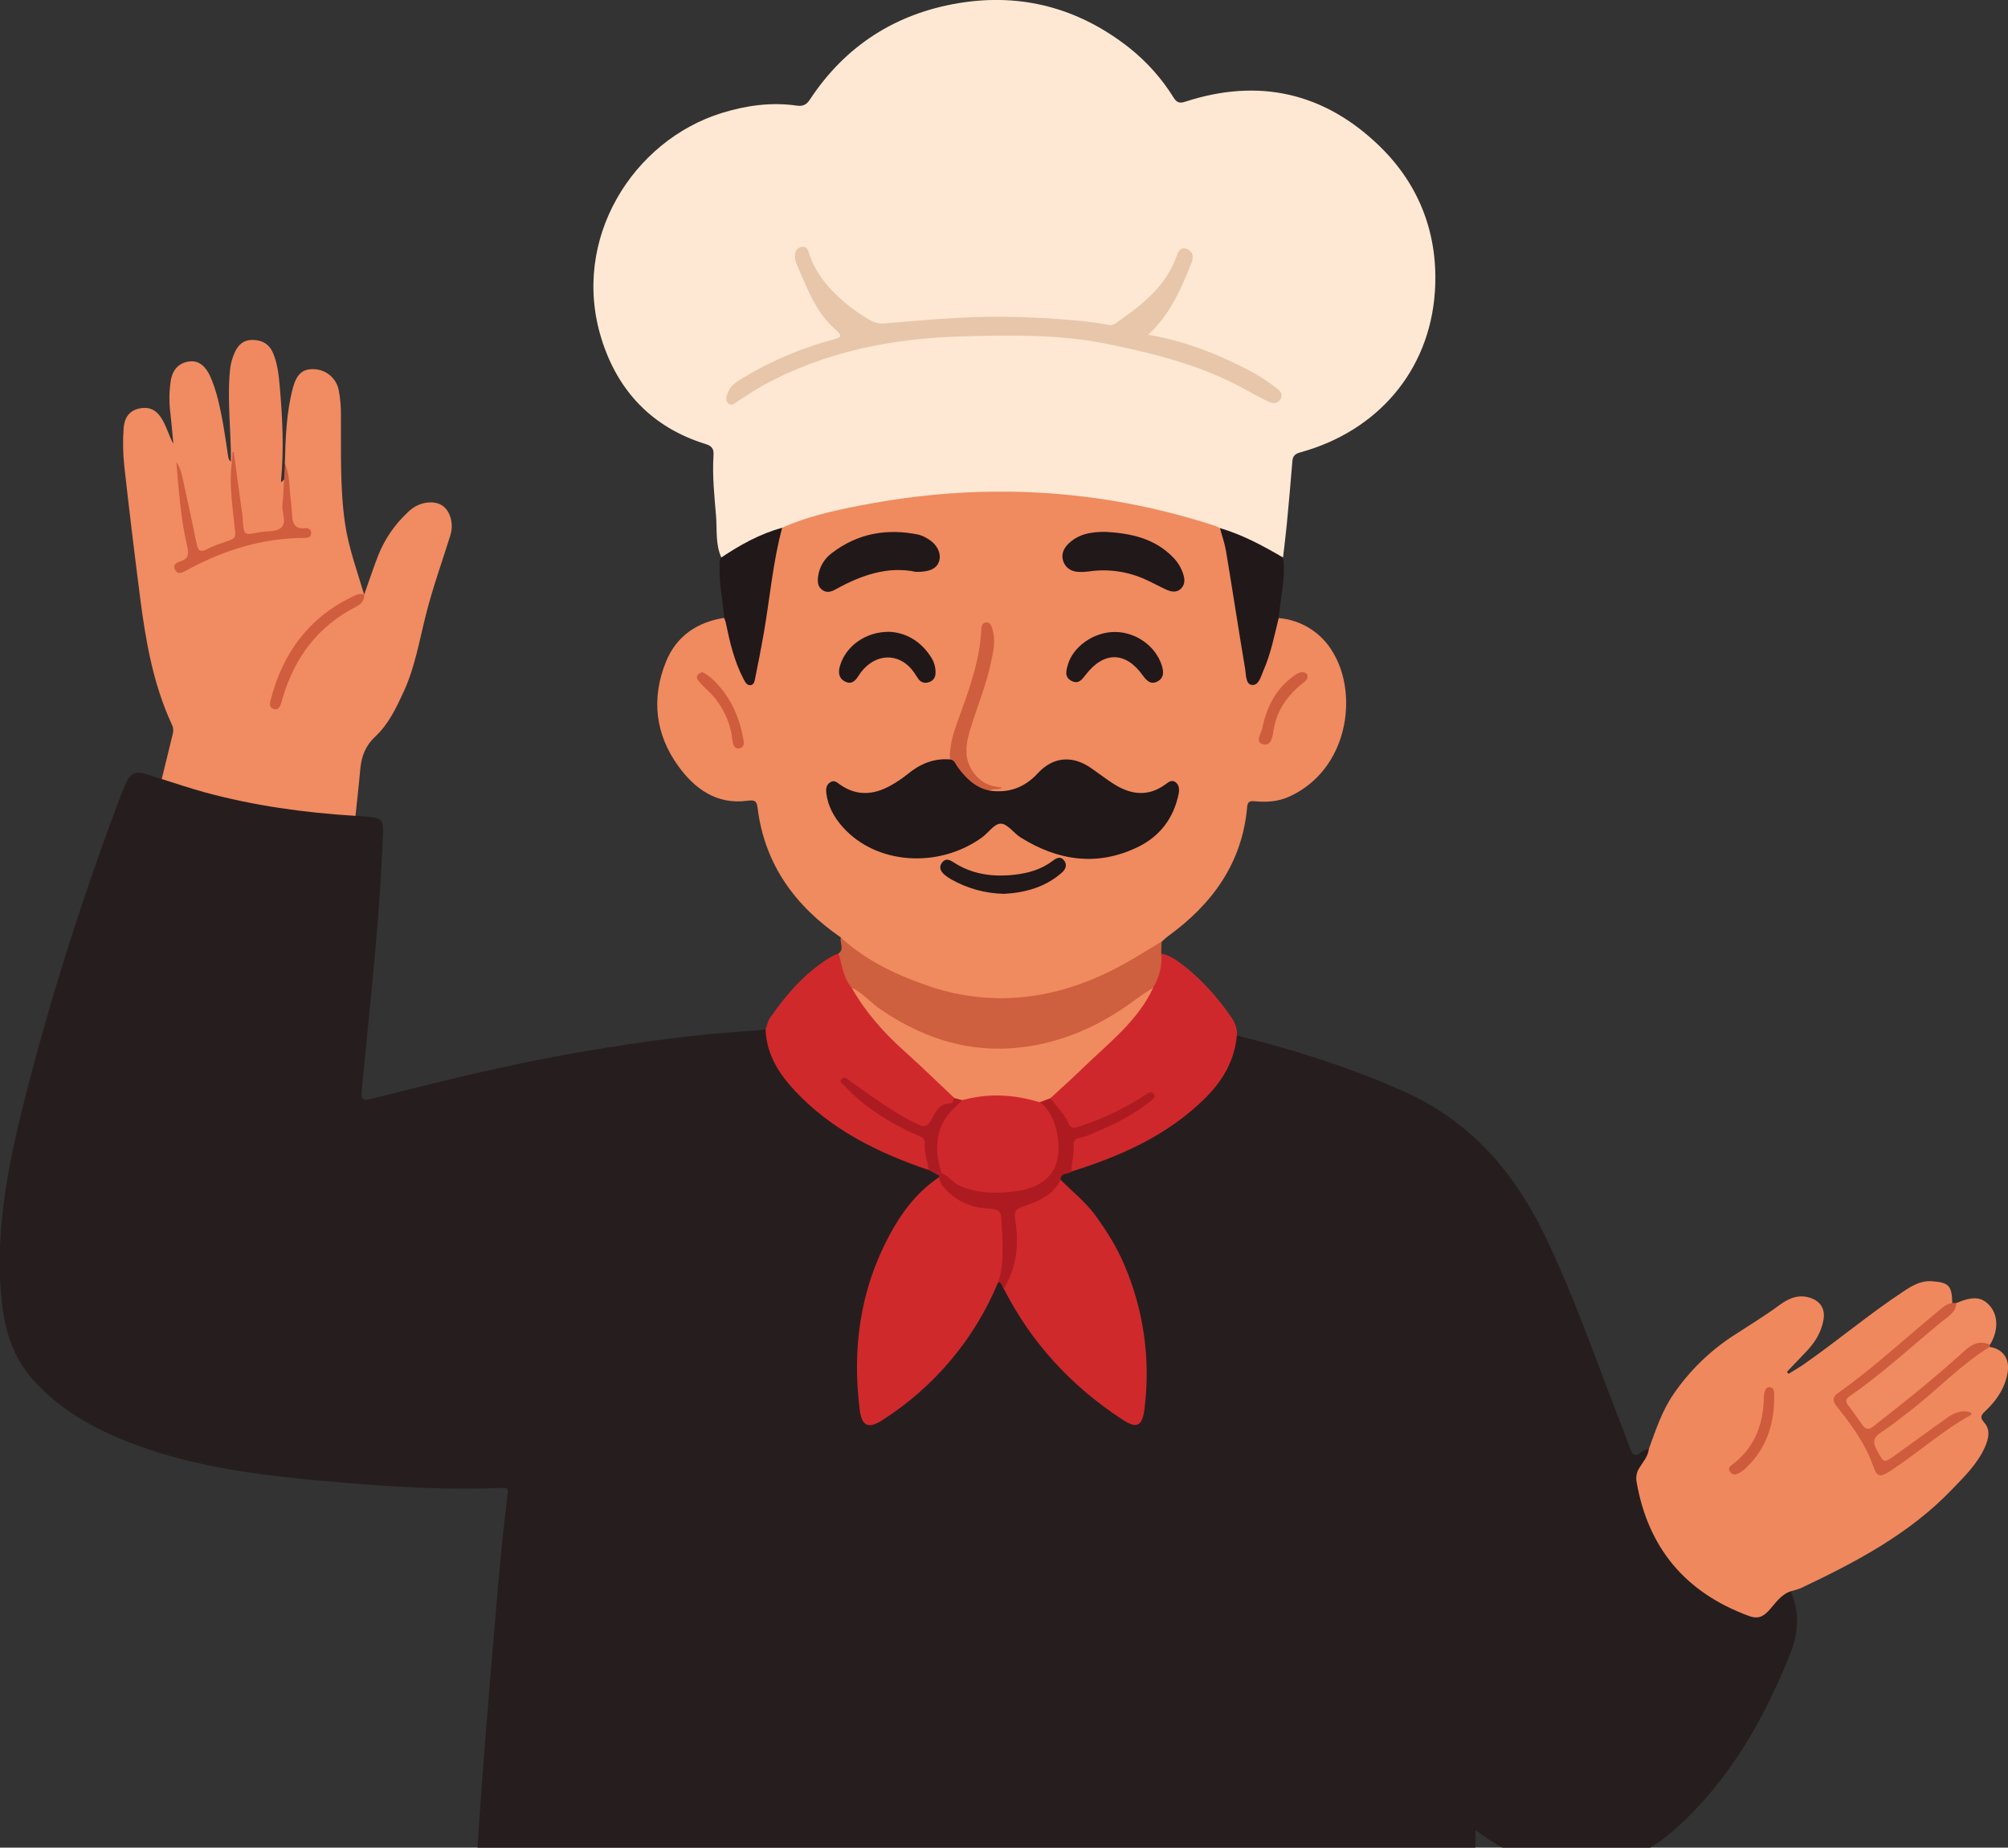 <svg width="188" height="173" viewBox="0 0 188 173" fill="none" xmlns="http://www.w3.org/2000/svg">
<rect x="0" y="0" width="188" height="173" fill="#333333" stroke="none"/>
<g clip-path="url(#clip0_1_3485)">
<path d="M167.661 148.996C168.512 150.928 168.39 152.91 167.641 154.779C165.16 160.988 161.917 166.73 156.852 171.255C152.231 175.391 146.411 176.054 140.94 173.154C139.964 172.632 139.032 172.033 138.151 171.363C138.151 172.205 138.11 172.964 138.151 173.712C138.522 179.528 138.688 185.353 138.89 191.178C139.165 199.15 139.498 207.12 139.797 215.089C139.846 216.389 139.836 217.691 139.853 218.99H42.099C42.319 214.598 42.539 210.207 42.76 205.816C42.99 201.393 43.221 196.969 43.478 192.548C43.763 187.673 44.065 182.798 44.384 177.924C44.653 173.733 44.922 169.541 45.238 165.354C45.581 160.812 45.981 156.273 46.352 151.732C46.675 147.743 47.052 143.76 47.529 139.793C47.58 139.39 47.464 139.298 47.06 139.313C41.932 139.535 36.815 139.233 31.713 138.793C25.065 138.221 18.425 137.513 12.138 135.074C8.715 133.747 5.555 131.962 3.072 129.171C1.199 127.065 0.437 124.532 0.157 121.792C-0.543 114.942 0.906 108.336 2.601 101.778C5.028 92.47 7.958 83.3 11.377 74.308C11.479 74.034 11.597 73.768 11.71 73.5C12.205 72.335 12.668 72.13 13.825 72.521C14.255 72.67 14.688 72.799 15.12 72.936C15.525 72.81 15.959 72.814 16.361 72.948C20.288 74.207 24.332 75.073 28.431 75.531C29.398 75.633 30.361 75.768 31.332 75.841C32.007 75.891 32.705 75.891 33.26 76.383C36.116 76.598 35.93 76.418 35.81 79.219C35.598 83.965 35.198 88.698 34.72 93.426C34.427 96.337 34.161 99.251 33.864 102.161C33.788 102.911 33.947 103.099 34.763 102.891C41.462 101.191 48.172 99.525 54.998 98.39C60.006 97.56 65.034 96.853 70.102 96.538C70.62 96.507 71.138 96.44 71.656 96.389C71.755 96.447 71.839 96.527 71.901 96.623C71.964 96.72 72.002 96.829 72.013 96.943C72.701 100.098 74.743 102.312 77.193 104.185C80.147 106.44 83.486 107.998 86.982 109.233C87.374 109.428 87.841 109.567 88.033 110.039C88.059 110.138 88.059 110.242 88.033 110.341C87.513 111.241 86.521 111.652 85.875 112.435C83.325 115.519 81.795 119.062 81.067 122.973C80.565 125.673 80.51 128.396 80.695 131.128C80.824 133.085 81.35 133.359 82.966 132.275C86.976 129.584 90.008 126.026 92.248 121.769C92.578 121.144 92.751 120.414 93.384 119.978C93.833 119.896 94.027 120.225 94.251 120.508C96.714 125.202 100.293 129.223 104.673 132.218C106.309 133.342 106.689 133.197 106.866 131.203C107.258 126.752 106.634 122.44 104.793 118.334C103.756 115.936 102.218 113.786 100.281 112.03C99.783 111.585 99.206 111.157 99.092 110.409C99.143 109.748 99.638 109.571 100.163 109.43C103.829 108.15 107.441 106.751 110.532 104.32C112.792 102.543 114.759 100.537 115.379 97.576C115.432 97.323 115.514 97.069 115.789 96.949C121.172 98.3 126.45 99.948 131.523 102.234C137.502 104.929 141.55 109.462 144.418 115.247C147.084 120.63 149.037 126.288 151.193 131.872C151.672 133.109 152.156 134.344 152.613 135.591C152.825 136.168 153.039 136.524 153.657 135.955C153.834 135.792 154.126 135.759 154.365 135.655C154.734 136.211 154.365 136.677 154.104 137.084C153.582 137.885 153.543 138.683 153.743 139.593C154.942 145.048 158.202 148.708 163.355 150.783C164.216 151.129 164.903 151.094 165.513 150.342C165.846 149.941 166.219 149.575 166.627 149.25C166.931 149.023 167.221 148.677 167.661 148.996Z" fill="#261E1E"/>
<path d="M67.535 52.201C66.978 50.974 67.142 49.637 67.044 48.361C66.885 46.453 66.681 44.535 66.803 42.611C66.838 42.051 66.677 41.765 66.065 41.577C61.061 40.033 57.827 36.606 56.31 31.715C53.413 22.404 59.253 13.149 67.588 10.577C69.859 9.876 72.227 9.538 74.628 9.894C75.191 9.976 75.528 9.782 75.838 9.307C79.159 4.261 83.9 1.255 89.785 0.288C95.669 -0.679 101.026 0.767 105.738 4.484C107.373 5.784 108.772 7.355 109.873 9.128C110.163 9.59 110.418 9.704 110.977 9.52C117.878 7.271 124.026 8.684 129.183 13.703C132.966 17.386 134.7 22.085 134.34 27.344C133.828 34.755 128.941 40.362 121.797 42.341C121.254 42.491 121.038 42.667 120.997 43.206C120.84 45.181 120.662 47.152 120.473 49.123C120.375 50.15 120.242 51.176 120.124 52.201C119.661 52.436 119.312 52.133 118.947 51.943C117.329 51.107 115.73 50.23 113.965 49.717C110.14 48.433 106.198 47.525 102.195 47.007C100.259 46.762 98.317 46.584 96.368 46.527C94.388 46.468 92.403 46.416 90.422 46.514C84.641 46.801 78.986 47.768 73.507 49.666C71.815 50.2 70.197 50.945 68.692 51.884C68.349 52.096 68.005 52.422 67.535 52.201Z" fill="#FEE8D3"/>
<path d="M73.233 49.412C75.561 48.367 78.043 47.819 80.524 47.336C91.768 45.139 102.866 45.682 113.784 49.246C113.933 49.305 114.078 49.374 114.218 49.453C114.926 49.915 115.022 50.688 115.157 51.41C115.64 53.955 115.907 56.544 116.35 59.1C116.599 60.531 116.772 61.975 117.237 63.467C117.78 63.146 117.911 62.67 118.084 62.244C118.498 61.151 118.83 60.029 119.079 58.887C119.179 58.48 119.237 58.044 119.718 57.873C120.764 57.958 121.774 58.296 122.661 58.857C123.547 59.419 124.284 60.186 124.806 61.095C127.205 65.07 126.226 72.093 120.687 74.6C119.624 75.081 118.545 75.126 117.439 75.02C116.952 74.974 116.803 75.13 116.764 75.578C116.297 80.824 113.502 84.65 109.365 87.656C109.155 87.809 108.973 87.997 108.776 88.167C108.49 88.429 108.355 88.811 108.011 89.036C104.539 91.299 100.867 93.047 96.707 93.645C92.588 94.233 88.665 93.54 84.869 91.96C83.197 91.23 81.588 90.362 80.061 89.365C79.441 88.974 78.941 88.5 78.725 87.778C74.447 84.832 71.603 80.957 70.936 75.698C70.852 75.028 70.72 74.878 69.984 74.975C67.129 75.367 65.057 73.883 63.511 71.742C61.332 68.732 60.961 65.364 62.366 61.925C63.347 59.547 65.277 58.247 67.815 57.85C68.464 57.979 68.394 58.566 68.502 59.001C68.763 60.173 69.114 61.324 69.551 62.443C69.684 62.764 69.759 63.136 70.163 63.357C70.502 63.113 70.508 62.714 70.583 62.351C71.311 58.828 71.674 55.229 72.319 51.686C72.456 50.874 72.448 49.976 73.233 49.412Z" fill="#F08A5F"/>
<path d="M33.284 76.392C28.496 76.097 23.764 75.445 19.131 74.177C17.789 73.809 16.471 73.359 15.143 72.946C15.496 71.498 15.85 70.049 16.204 68.599C16.255 68.309 16.201 68.011 16.052 67.757C14.321 63.984 13.631 59.952 13.109 55.881C12.587 51.81 12.087 47.696 11.632 43.595C11.509 42.429 11.49 41.255 11.575 40.086C11.638 39.168 12.077 38.41 13.135 38.23C14.192 38.05 14.79 38.553 15.261 39.405C15.639 40.09 15.838 40.843 16.232 41.558C16.144 40.626 16.063 39.691 15.961 38.759C15.816 37.695 15.83 36.616 16.003 35.557C16.199 34.549 16.787 33.958 17.742 33.842C18.698 33.727 19.302 34.412 19.669 35.212C20.194 36.373 20.483 37.618 20.732 38.859C20.981 40.1 21.148 41.356 21.344 42.607C21.379 42.834 21.385 43.067 21.618 43.194C21.668 43.181 21.72 43.184 21.768 43.202C21.815 43.22 21.857 43.252 21.885 43.294C21.967 43.397 22.01 43.526 22.007 43.658C21.767 45.586 22.256 47.471 22.326 49.381C22.368 50.51 22.236 50.702 21.159 51.105C20.671 51.289 20.179 51.471 19.698 51.663C18.647 52.082 18.325 51.927 17.994 50.812C17.601 49.467 17.46 48.071 17.164 46.701C17.008 46.011 16.895 45.311 16.824 44.607C17.138 46.369 17.352 48.5 17.805 50.592C18.001 51.528 18.144 52.401 17.117 53.008C20.647 51.299 24.265 50.072 28.229 49.886C27.376 49.702 27.115 49.103 26.979 48.363C26.701 46.817 26.881 45.253 26.728 43.703C26.724 43.606 26.704 43.51 26.669 43.419C26.736 41.047 26.803 38.675 27.411 36.361C27.756 35.046 28.321 34.527 29.361 34.569C29.921 34.577 30.46 34.777 30.889 35.136C31.318 35.495 31.61 35.991 31.715 36.539C31.866 37.339 31.934 38.153 31.921 38.966C31.944 42.317 31.819 45.672 32.303 49.007C32.639 51.307 33.443 53.473 34.096 55.685C33.209 56.223 32.268 56.664 31.387 57.223C28.55 59.014 26.287 62.402 25.751 65.835C26.018 65.568 26.198 65.227 26.267 64.857C27.385 61.203 29.616 58.445 32.958 56.583C33.392 56.343 33.712 55.967 34.098 55.671C34.531 54.452 34.939 53.223 35.406 52.015C35.998 50.526 36.905 49.183 38.066 48.077C38.203 47.939 38.348 47.808 38.5 47.686C39.4 46.975 40.657 46.833 41.42 47.343C42.13 47.817 42.509 49.027 42.174 50.093C41.389 52.606 40.495 55.088 39.853 57.648C39.253 60.044 38.839 62.496 37.799 64.761C37.103 66.274 36.373 67.81 35.153 68.949C34.214 69.826 33.841 70.82 33.731 72.018C33.602 73.484 33.433 74.936 33.284 76.392Z" fill="#F18B61"/>
<path d="M167.661 148.996C166.713 149.313 166.203 150.155 165.583 150.828C165.016 151.44 164.516 151.595 163.728 151.303C157.812 149.121 154.302 144.952 153.226 138.748C153.142 138.299 153.233 137.836 153.48 137.452C153.83 136.883 154.304 136.366 154.379 135.657C155.026 133.896 155.607 132.091 156.696 130.52C158.153 128.395 160.008 126.57 162.158 125.147C163.653 124.168 165.189 123.245 166.633 122.18C167.492 121.548 168.445 121.145 169.557 121.546C170.466 121.875 170.876 122.575 170.734 123.524C170.538 124.734 169.924 125.705 169.098 126.568L167.304 128.447L167.447 128.643C167.922 128.347 168.408 128.071 168.867 127.754C172.045 125.544 175.001 123.031 178.239 120.904C179.024 120.381 179.846 119.896 180.85 119.966C182.459 120.076 182.749 120.383 182.782 121.988C182.726 122.177 182.603 122.339 182.435 122.444C179.312 124.85 176.501 127.635 173.3 129.946C171.927 130.925 171.951 130.982 172.935 132.346C173.967 133.773 174.965 135.211 175.605 136.875C175.968 137.82 176.154 137.853 177.047 137.266C178.708 136.172 180.266 134.935 181.882 133.778C182.449 133.346 183.043 132.95 183.659 132.59C182.874 132.712 182.251 133.191 181.621 133.63C180.23 134.597 178.887 135.63 177.519 136.63C177.037 136.982 176.521 137.497 175.903 136.826C175.15 136.004 174.987 134.765 175.554 134.176C175.939 133.824 176.354 133.507 176.796 133.228C179.283 131.436 181.515 129.334 183.887 127.4C184.589 126.826 185.207 126.012 186.29 126.116C187.525 126.312 188.173 127.226 187.971 128.48C187.737 129.925 186.976 131.07 185.944 132.06C185.585 132.404 185.262 132.633 185.78 133.209C186.38 133.874 186.182 134.73 185.834 135.511C185.128 137.092 183.898 138.274 182.731 139.488C178.736 143.651 173.728 146.279 168.592 148.708C168.289 148.826 167.978 148.922 167.661 148.996Z" fill="#F0885E"/>
<path d="M115.803 96.957C115.587 99.343 114.43 101.263 112.762 102.895C109.263 106.334 104.916 108.254 100.314 109.695C100.251 109.734 100.163 109.754 100.142 109.708C99.553 108.562 100.304 106.497 101.46 106.06C103.512 105.277 105.481 104.354 107.344 102.915C105.62 103.986 103.79 104.878 101.884 105.577C100.428 106.086 100.091 105.988 99.355 104.663C98.998 104.019 98.178 103.667 98.196 102.801C98.922 101.627 100.051 100.819 101.011 99.866C103.07 97.799 105.505 96.086 107.021 93.503C107.275 93.087 107.503 92.656 107.703 92.213C108.009 91.473 108.376 90.757 108.38 89.925C108.374 89.795 108.404 89.666 108.467 89.552C108.53 89.439 108.624 89.345 108.737 89.281C109.453 89.441 110.055 89.831 110.628 90.26C112.443 91.63 113.92 93.305 115.22 95.153C115.603 95.687 115.862 96.272 115.803 96.957Z" fill="#CF282C"/>
<path d="M86.919 109.542C82.211 107.945 77.825 105.786 74.384 102.095C72.905 100.507 71.762 98.687 71.677 96.403C71.809 96.041 71.874 95.63 72.084 95.323C73.666 93.046 75.459 90.974 77.89 89.541C78.091 89.441 78.299 89.353 78.511 89.281C78.967 89.24 79.041 89.602 79.08 89.897C79.196 90.739 79.577 91.463 79.965 92.197C81.307 94.65 83.16 96.663 85.279 98.46C86.64 99.619 87.786 101.005 89.145 102.179C89.322 102.331 89.441 102.538 89.484 102.766C89.517 102.945 89.482 103.13 89.386 103.284C89.29 103.439 89.14 103.552 88.965 103.602C88.274 103.846 87.864 104.375 87.48 104.952C86.876 105.861 86.617 105.931 85.624 105.487C83.4 104.508 81.55 102.942 79.624 101.742C81.211 103.453 83.278 104.723 85.487 105.755C86.415 106.189 87.013 106.688 86.97 107.773C86.952 108.193 87.131 108.599 87.197 109.016C87.233 109.231 87.376 109.552 86.919 109.542Z" fill="#D0292C"/>
<path d="M79.726 92.471C78.941 91.549 78.841 90.373 78.508 89.281C79.075 88.848 78.606 88.273 78.716 87.778C81.009 89.888 83.761 91.211 86.656 92.227C88.891 93.037 91.249 93.457 93.627 93.469C97.886 93.469 101.762 92.217 105.422 90.156C106.552 89.52 107.652 88.831 108.757 88.167L108.721 89.271C108.822 90.396 108.554 91.523 107.957 92.483C104.661 95.9 100.556 97.789 95.932 98.415C90.328 99.175 85.383 97.39 81.024 93.898C80.524 93.495 80.357 92.771 79.726 92.471Z" fill="#CE5F3F"/>
<path d="M21.722 43.184C21.689 43.184 21.655 43.188 21.622 43.196C21.638 40.34 21.256 37.489 21.536 34.629C21.594 34.078 21.738 33.54 21.964 33.034C22.281 32.306 22.778 31.813 23.674 31.828C24.571 31.844 25.232 32.245 25.577 33.083C25.993 34.087 26.103 35.167 26.195 36.228C26.448 39.109 26.587 41.996 26.32 44.889C26.271 45.415 26.501 44.916 26.601 44.912C26.836 45.057 26.797 45.284 26.811 45.513C26.866 46.551 26.777 47.588 26.883 48.621C26.96 49.375 26.571 49.796 25.887 49.95C25.202 50.105 24.486 50.226 23.784 50.357C23.027 50.5 22.576 50.172 22.472 49.434C22.244 47.803 21.952 46.177 21.924 44.527C21.921 44.107 21.893 43.687 21.842 43.27C21.824 43.141 21.868 43.3 21.842 43.175C21.785 42.961 21.764 43.206 21.722 43.184Z" fill="#F18960"/>
<path d="M183.161 122.006C184.748 121.338 185.585 121.419 186.337 122.315C187.088 123.211 187.102 124.626 186.313 125.914C184.548 126.077 183.463 127.367 182.253 128.418C180.185 130.214 178.069 131.941 175.872 133.581C174.962 134.258 174.524 134.193 173.834 133.281C173.518 132.866 173.226 132.434 172.921 132.011C172.455 131.359 172.566 130.817 173.175 130.312C174.253 129.418 175.428 128.65 176.509 127.744C178.739 125.852 181.007 123.996 183.161 122.006Z" fill="#F08A60"/>
<path d="M119.718 57.873C119.308 59.537 118.977 61.228 118.282 62.806C118.043 63.348 117.855 64.215 117.199 64.132C116.621 64.06 116.668 63.172 116.576 62.627C115.958 58.956 115.399 55.274 114.787 51.6C114.665 50.872 114.41 50.168 114.218 49.447C116.326 50.064 118.239 51.099 120.122 52.199C120.389 53.857 119.973 55.472 119.802 57.102C119.775 57.364 119.742 57.619 119.718 57.873Z" fill="#211919"/>
<path d="M73.233 49.412C72.35 52.671 72.08 56.037 71.499 59.349C71.26 60.719 70.989 62.089 70.714 63.447C70.659 63.727 70.612 64.101 70.293 64.152C69.918 64.211 69.753 63.835 69.608 63.565C68.745 61.911 68.325 60.116 67.953 58.306C67.912 58.152 67.861 58.001 67.799 57.854C67.698 56.309 67.337 54.791 67.378 53.235C67.388 52.886 67.293 52.518 67.531 52.203C69.306 51.009 71.158 49.986 73.233 49.412Z" fill="#201819"/>
<path d="M183.161 122.006C183.131 122.886 182.402 123.252 181.843 123.71C178.957 126.077 176.223 128.631 173.139 130.756C172.82 130.976 172.747 131.22 173.022 131.567C173.5 132.181 173.938 132.827 174.395 133.463C174.685 133.874 174.983 133.872 175.375 133.573C178.122 131.434 180.831 129.267 183.418 126.948C184.224 126.225 185.018 125.323 186.317 125.914L186.288 126.11C183.53 127.813 181.323 130.199 178.769 132.154C177.918 132.806 177.082 133.485 176.186 134.072C175.507 134.516 175.254 134.892 175.693 135.716C176.397 137.025 176.329 137.061 177.541 136.182C179.122 135.039 180.701 133.89 182.29 132.759C182.971 132.275 183.704 131.966 184.556 132.275C184.556 132.361 184.577 132.461 184.556 132.471C181.837 133.97 179.54 136.074 176.943 137.755C176.011 138.356 175.738 138.307 175.373 137.272C174.642 135.174 173.351 133.418 171.988 131.717C171.554 131.177 171.547 130.813 172.086 130.431C175.55 127.989 178.622 125.069 181.904 122.407C182.153 122.194 182.456 122.054 182.78 122.004L183.161 122.006Z" fill="#CF5C3D"/>
<path d="M21.722 43.184L21.775 42.323L21.883 42.311C22.162 44.348 22.439 46.385 22.715 48.422C22.729 48.516 22.715 48.617 22.725 48.711C22.838 50.115 22.84 50.125 24.241 49.845C24.971 49.702 25.902 49.858 26.375 49.352C26.848 48.844 26.361 47.954 26.442 47.23C26.528 46.461 26.55 45.685 26.601 44.912L26.677 43.419C27.15 44.484 27.07 45.639 27.217 46.746C27.277 47.228 27.317 47.725 27.344 48.197C27.395 49.046 27.613 49.567 28.598 49.455C28.672 49.439 28.748 49.442 28.821 49.463C28.893 49.485 28.959 49.525 29.012 49.579C29.064 49.633 29.102 49.7 29.122 49.773C29.141 49.846 29.142 49.922 29.123 49.995C29.074 50.309 28.829 50.365 28.535 50.365C24.535 50.365 20.865 51.54 17.393 53.438C17.022 53.634 16.654 53.83 16.395 53.35C16.136 52.87 16.558 52.667 16.873 52.567C17.717 52.305 17.681 51.802 17.511 51.072C16.909 48.512 16.744 45.887 16.511 43.264C16.956 43.883 17.06 44.623 17.219 45.333C17.636 47.2 18.027 49.074 18.415 50.949C18.541 51.553 18.755 51.751 19.396 51.412C20.037 51.074 20.781 50.856 21.483 50.596C21.832 50.467 22.072 50.365 22.02 49.852C21.82 47.643 21.399 45.427 21.722 43.184Z" fill="#D05D3E"/>
<path d="M93.457 120.054C91.259 125.355 87.485 129.857 82.644 132.952C81.309 133.823 80.683 133.559 80.487 131.974C79.787 126.323 80.501 120.898 83.202 115.791C84.379 113.568 85.83 111.621 87.943 110.209C88.26 110.29 88.394 110.574 88.578 110.797C89.626 112.039 91.009 112.617 92.582 112.795C93.674 112.92 94.075 113.214 94.169 114.275C94.301 115.799 94.301 117.332 94.169 118.856C94.116 119.346 93.98 119.833 93.457 120.054Z" fill="#D0292C"/>
<path d="M99.302 110.466C100.404 111.572 101.656 112.562 102.564 113.813C103.598 115.249 104.565 116.76 105.265 118.432C107.084 122.672 107.737 127.32 107.156 131.896C106.95 133.553 106.448 133.814 105.073 132.911C100.316 129.797 96.57 125.758 93.984 120.675C93.972 120.156 94.066 119.64 94.263 119.16C94.799 117.688 94.954 116.106 94.714 114.558C94.545 113.366 94.777 112.975 95.891 112.533C96.952 112.106 98.009 111.687 98.721 110.715C98.779 110.616 98.866 110.539 98.971 110.494C99.075 110.45 99.191 110.44 99.302 110.466Z" fill="#CF292C"/>
<path d="M99.302 110.466C98.647 111.793 97.446 112.398 96.13 112.848C94.91 113.269 94.912 113.341 95.1 114.594C95.42 116.747 95.1 118.786 93.984 120.675C93.788 120.491 93.831 120.088 93.447 120.054C94.116 118.083 93.81 116.064 93.747 114.058C93.725 113.376 93.325 113.198 92.643 113.173C90.916 113.108 89.426 112.456 88.288 111.096C88.068 110.856 87.943 110.543 87.937 110.217C87.922 110.174 87.918 110.128 87.925 110.082C87.939 110.006 87.972 109.934 88.023 109.876C88.074 109.817 88.14 109.773 88.213 109.748C88.619 109.671 88.868 109.943 89.163 110.151C91.23 111.621 95.116 111.668 97.28 110.311C98.549 109.517 98.753 108.311 98.666 107C98.61 105.851 98.212 104.745 97.523 103.823C97.374 103.647 97.286 103.427 97.272 103.197C97.488 102.664 97.872 102.621 98.341 102.833C98.949 103.616 99.677 104.301 100.071 105.252C100.287 105.771 100.783 105.555 101.187 105.428C103.107 104.798 104.945 103.944 106.664 102.884C106.86 102.766 107.035 102.615 107.239 102.514C107.484 102.39 107.778 102.093 108.023 102.404C108.268 102.715 107.941 102.94 107.713 103.113C106.324 104.19 104.796 105.076 103.17 105.747C102.448 106.039 101.77 106.444 100.983 106.569C100.917 106.574 100.852 106.592 100.793 106.621C100.733 106.651 100.68 106.693 100.637 106.743C100.594 106.794 100.561 106.852 100.541 106.915C100.52 106.979 100.513 107.045 100.518 107.111C100.601 107.984 100.308 108.824 100.322 109.687C100.018 110.006 99.286 109.748 99.302 110.466Z" fill="#AD1B21"/>
<path d="M88.16 109.865L87.933 110.082L86.927 109.542C86.86 108.722 86.505 107.943 86.581 107.098C86.632 106.54 86.156 106.422 85.779 106.254C83.298 105.142 81.018 103.737 79.141 101.752C78.959 101.557 78.535 101.379 78.765 101.067C79.033 100.703 79.324 101.03 79.588 101.218C81.623 102.666 83.623 104.154 85.889 105.252C86.532 105.563 86.829 105.502 87.18 104.86C87.572 104.15 87.937 103.295 88.984 103.316C89.335 103.316 89.147 102.925 89.365 102.827C89.677 102.584 89.953 102.698 90.228 102.905C90.522 103.349 90.144 103.563 89.892 103.776C88.288 105.146 87.87 106.87 88.282 108.865C88.357 109.207 88.445 109.558 88.16 109.865Z" fill="#AD1B22"/>
<path d="M107.496 31.343C111.001 31.942 114.065 33.185 117.025 34.715C117.913 35.196 118.759 35.752 119.553 36.375C119.875 36.618 120.157 36.931 119.893 37.365C119.791 37.539 119.625 37.666 119.431 37.719C119.236 37.772 119.029 37.747 118.853 37.649C118.088 37.293 117.347 36.878 116.607 36.475C112.568 34.234 108.172 33.124 103.68 32.206C99.253 31.302 94.796 31.382 90.342 31.488C83.694 31.646 77.272 32.876 71.369 36.13C70.544 36.584 69.769 37.13 68.974 37.639C68.725 37.8 68.474 38.031 68.19 37.782C67.905 37.534 67.984 37.205 68.094 36.882C68.343 36.142 68.955 35.743 69.563 35.377C72.162 33.812 74.967 32.617 77.898 31.826C78.855 31.566 78.906 31.47 78.139 30.779C76.267 29.096 75.497 26.793 74.531 24.595C74.477 24.441 74.447 24.28 74.441 24.117C74.396 23.649 74.528 23.242 75.03 23.125C75.532 23.007 75.65 23.43 75.757 23.757C76.315 25.45 77.364 26.789 78.676 27.957C79.521 28.721 80.446 29.392 81.434 29.959C81.825 30.2 82.28 30.316 82.739 30.29C84.812 30.124 86.883 29.926 88.959 29.801C91.953 29.614 94.956 29.614 97.951 29.801C99.928 29.928 101.907 30.051 103.859 30.437C104.167 30.497 104.416 30.286 104.657 30.122C107.011 28.503 109.22 26.742 110.195 23.89C110.344 23.455 110.628 23.097 111.146 23.318C111.695 23.555 111.776 24.047 111.574 24.557C110.603 26.971 109.62 29.386 107.496 31.343Z" fill="#E7C6AA"/>
<path d="M92.69 74.034C94.473 74.283 95.948 73.727 97.17 72.4C98.586 70.865 100.373 70.699 102.123 71.897C102.794 72.357 103.439 72.856 104.116 73.304C105.779 74.408 107.464 74.686 109.179 73.396C109.434 73.2 109.73 72.989 110.067 73.243C110.405 73.498 110.43 73.919 110.354 74.31C109.897 76.602 108.588 78.317 106.521 79.317C102.729 81.147 99.067 80.6 95.569 78.422C94.908 78.011 94.322 77.121 93.698 77.121C93.074 77.121 92.521 78.011 91.883 78.455C87.782 81.354 82.046 80.921 78.937 77.477C78.119 76.571 77.525 75.531 77.368 74.292C77.319 73.901 77.333 73.51 77.725 73.251C78.117 72.993 78.39 73.286 78.672 73.482C80.257 74.58 81.858 74.425 83.449 73.519C83.988 73.216 84.5 72.868 84.981 72.478C86.136 71.533 87.413 70.985 88.933 71.108C88.988 71.071 89.05 71.045 89.115 71.033C89.18 71.021 89.246 71.022 89.311 71.037C89.375 71.052 89.436 71.079 89.489 71.119C89.542 71.158 89.587 71.207 89.62 71.265C90.46 72.371 91.502 73.311 92.69 74.034Z" fill="#201819"/>
<path d="M85.744 53.548C83.194 52.99 80.681 53.826 78.266 55.168C77.874 55.392 77.429 55.56 76.987 55.239C76.515 54.898 76.534 54.389 76.605 53.908C76.667 53.488 76.812 53.084 77.031 52.72C77.251 52.356 77.54 52.039 77.882 51.786C80.3 49.933 83.033 49.455 85.983 50.058C86.296 50.14 86.595 50.273 86.866 50.45C87.735 50.955 88.156 51.82 87.925 52.546C87.709 53.227 87.06 53.567 85.744 53.548Z" fill="#211919"/>
<path d="M103.572 49.802C105.926 49.943 108.137 50.424 109.859 52.217C110.313 52.686 110.643 53.26 110.818 53.888C110.95 54.346 110.909 54.814 110.532 55.153C110.155 55.491 109.673 55.421 109.245 55.231C108.594 54.943 107.97 54.585 107.319 54.295C105.629 53.505 103.742 53.233 101.897 53.513C101.606 53.55 101.312 53.563 101.018 53.55C100.383 53.534 99.859 53.256 99.6 52.681C99.324 52.06 99.5 51.457 99.969 50.976C100.958 49.96 102.231 49.786 103.572 49.802Z" fill="#201819"/>
<path d="M83.276 59.159C84.759 59.228 86.158 59.983 87.131 61.473C87.448 61.932 87.609 62.481 87.59 63.038C87.592 63.235 87.527 63.426 87.405 63.581C87.284 63.735 87.113 63.844 86.921 63.888C86.749 63.947 86.563 63.947 86.392 63.888C86.221 63.828 86.075 63.713 85.977 63.561C85.844 63.377 85.726 63.183 85.599 62.995C84.408 61.234 82.325 61.077 80.877 62.627C80.698 62.816 80.539 63.021 80.403 63.242C80.106 63.721 79.751 64.121 79.147 63.829C78.513 63.52 78.459 62.96 78.647 62.33C79.194 60.496 81.054 59.13 83.276 59.159Z" fill="#201818"/>
<path d="M104.375 59.173C106.348 59.173 108.188 60.49 108.767 62.289C108.963 62.905 108.998 63.479 108.355 63.813C107.711 64.148 107.325 63.692 106.982 63.226C105.387 60.995 103.351 60.972 101.658 63.17C101.313 63.62 100.965 64.107 100.302 63.745C99.639 63.383 99.828 62.792 99.971 62.271C100.459 60.529 102.411 59.173 104.375 59.173Z" fill="#201819"/>
<path d="M92.69 74.034C91.326 73.778 90.44 72.874 89.657 71.823C89.461 71.55 89.371 71.147 88.935 71.112C88.882 69.814 89.271 68.603 89.704 67.415C90.716 64.635 91.746 61.864 91.882 58.866C91.895 58.586 91.978 58.333 92.295 58.288C92.674 58.237 92.782 58.521 92.884 58.813C93.257 59.917 93.001 60.999 92.77 62.077C92.313 64.209 91.468 66.223 90.836 68.301C90.432 69.63 90.21 70.946 91.071 72.23C91.727 73.208 92.625 73.66 93.817 73.739C93.439 74.034 92.99 73.746 92.69 74.034Z" fill="#CE5E3E"/>
<path d="M94.023 83.693C92.272 83.663 90.556 83.192 89.035 82.323C88.809 82.196 88.596 82.046 88.4 81.877C88.049 81.565 87.888 81.18 88.204 80.765C88.519 80.35 88.882 80.481 89.239 80.716C90.979 81.865 92.905 82.127 94.928 81.91C96.236 81.769 97.478 81.424 98.543 80.616C98.9 80.346 99.304 80.117 99.639 80.589C99.926 80.98 99.781 81.387 99.418 81.706C97.829 83.112 95.909 83.587 94.023 83.693Z" fill="#201819"/>
<path d="M122.417 63.363C122.407 63.665 122.186 63.798 121.978 63.962C120.534 65.111 119.534 66.507 119.232 68.393C119.145 68.934 119.047 69.906 118.251 69.691C117.454 69.476 118.084 68.685 118.184 68.192C118.594 66.158 119.492 64.403 121.272 63.193C121.558 62.997 121.833 62.872 122.174 62.984C122.252 63.01 122.318 63.062 122.362 63.131C122.407 63.2 122.426 63.282 122.417 63.363Z" fill="#CE5D3D"/>
<path d="M65.754 62.931C66.011 63.068 66.258 63.225 66.491 63.4C68.305 65.003 69.249 67.062 69.629 69.415C69.649 69.486 69.654 69.561 69.643 69.634C69.632 69.707 69.607 69.777 69.567 69.839C69.528 69.902 69.476 69.956 69.415 69.997C69.354 70.039 69.284 70.067 69.212 70.08C68.919 70.147 68.716 69.904 68.637 69.652C68.578 69.367 68.534 69.079 68.505 68.789C68.214 67.208 67.431 65.76 66.267 64.649C65.951 64.366 65.657 64.059 65.389 63.731C65.075 63.318 65.326 63.095 65.754 62.931Z" fill="#CE5C3D"/>
<path d="M34.102 55.683C34.121 56.253 33.784 56.589 33.317 56.822C29.735 58.65 27.566 61.602 26.452 65.395C26.416 65.553 26.372 65.709 26.318 65.863C26.193 66.17 26.049 66.518 25.632 66.391C25.214 66.264 25.239 65.921 25.328 65.583C26.454 61.181 28.894 57.822 33.068 55.836C33.388 55.683 33.723 55.523 34.096 55.685L34.102 55.683Z" fill="#D05D3E"/>
<path d="M166.111 131.081C166.06 133.481 165.342 135.612 163.592 137.327C163.46 137.471 163.314 137.602 163.157 137.718C162.802 137.947 162.372 138.272 162.019 137.865C161.627 137.417 162.17 137.162 162.429 136.949C164.332 135.383 165.077 133.311 165.142 130.927C165.133 130.764 165.145 130.601 165.179 130.441C165.264 130.169 165.332 129.827 165.732 129.893C166.046 129.944 166.101 130.222 166.109 130.496C166.115 130.692 166.111 130.888 166.111 131.081Z" fill="#CF5B3D"/>
<path d="M90.094 103.013L89.357 102.817C87.788 101.349 86.268 99.85 84.673 98.423C82.723 96.681 81.016 94.753 79.73 92.471C80.781 92.964 81.513 93.882 82.458 94.526C86.903 97.552 91.697 98.885 97.078 97.836C100.548 97.159 103.59 95.638 106.385 93.54C106.891 93.158 107.441 92.833 107.97 92.483C106.515 95.614 103.8 97.662 101.409 99.981C100.406 100.96 99.365 101.883 98.341 102.833L97.333 103.21C97.093 103.451 96.797 103.42 96.517 103.345C94.742 102.878 92.935 103.017 91.138 103.107C90.773 103.124 90.448 102.964 90.094 103.013Z" fill="#F08B5F"/>
<path d="M90.094 103.013C92.527 102.336 94.938 102.469 97.333 103.209C98.951 104.187 99.667 107.884 98.584 109.62C97.756 110.949 96.256 111.427 94.793 111.578C93.151 111.754 91.491 111.732 89.889 111.043C89.202 110.748 88.835 110.094 88.153 109.859C87.705 108.374 87.515 106.912 88.153 105.403C88.57 104.397 89.363 103.743 90.094 103.013Z" fill="#CF282C"/>
</g>
<defs>
<clipPath id="clip0_1_3485">
<rect width="188" height="219" fill="white"/>
</clipPath>
</defs>
</svg>
